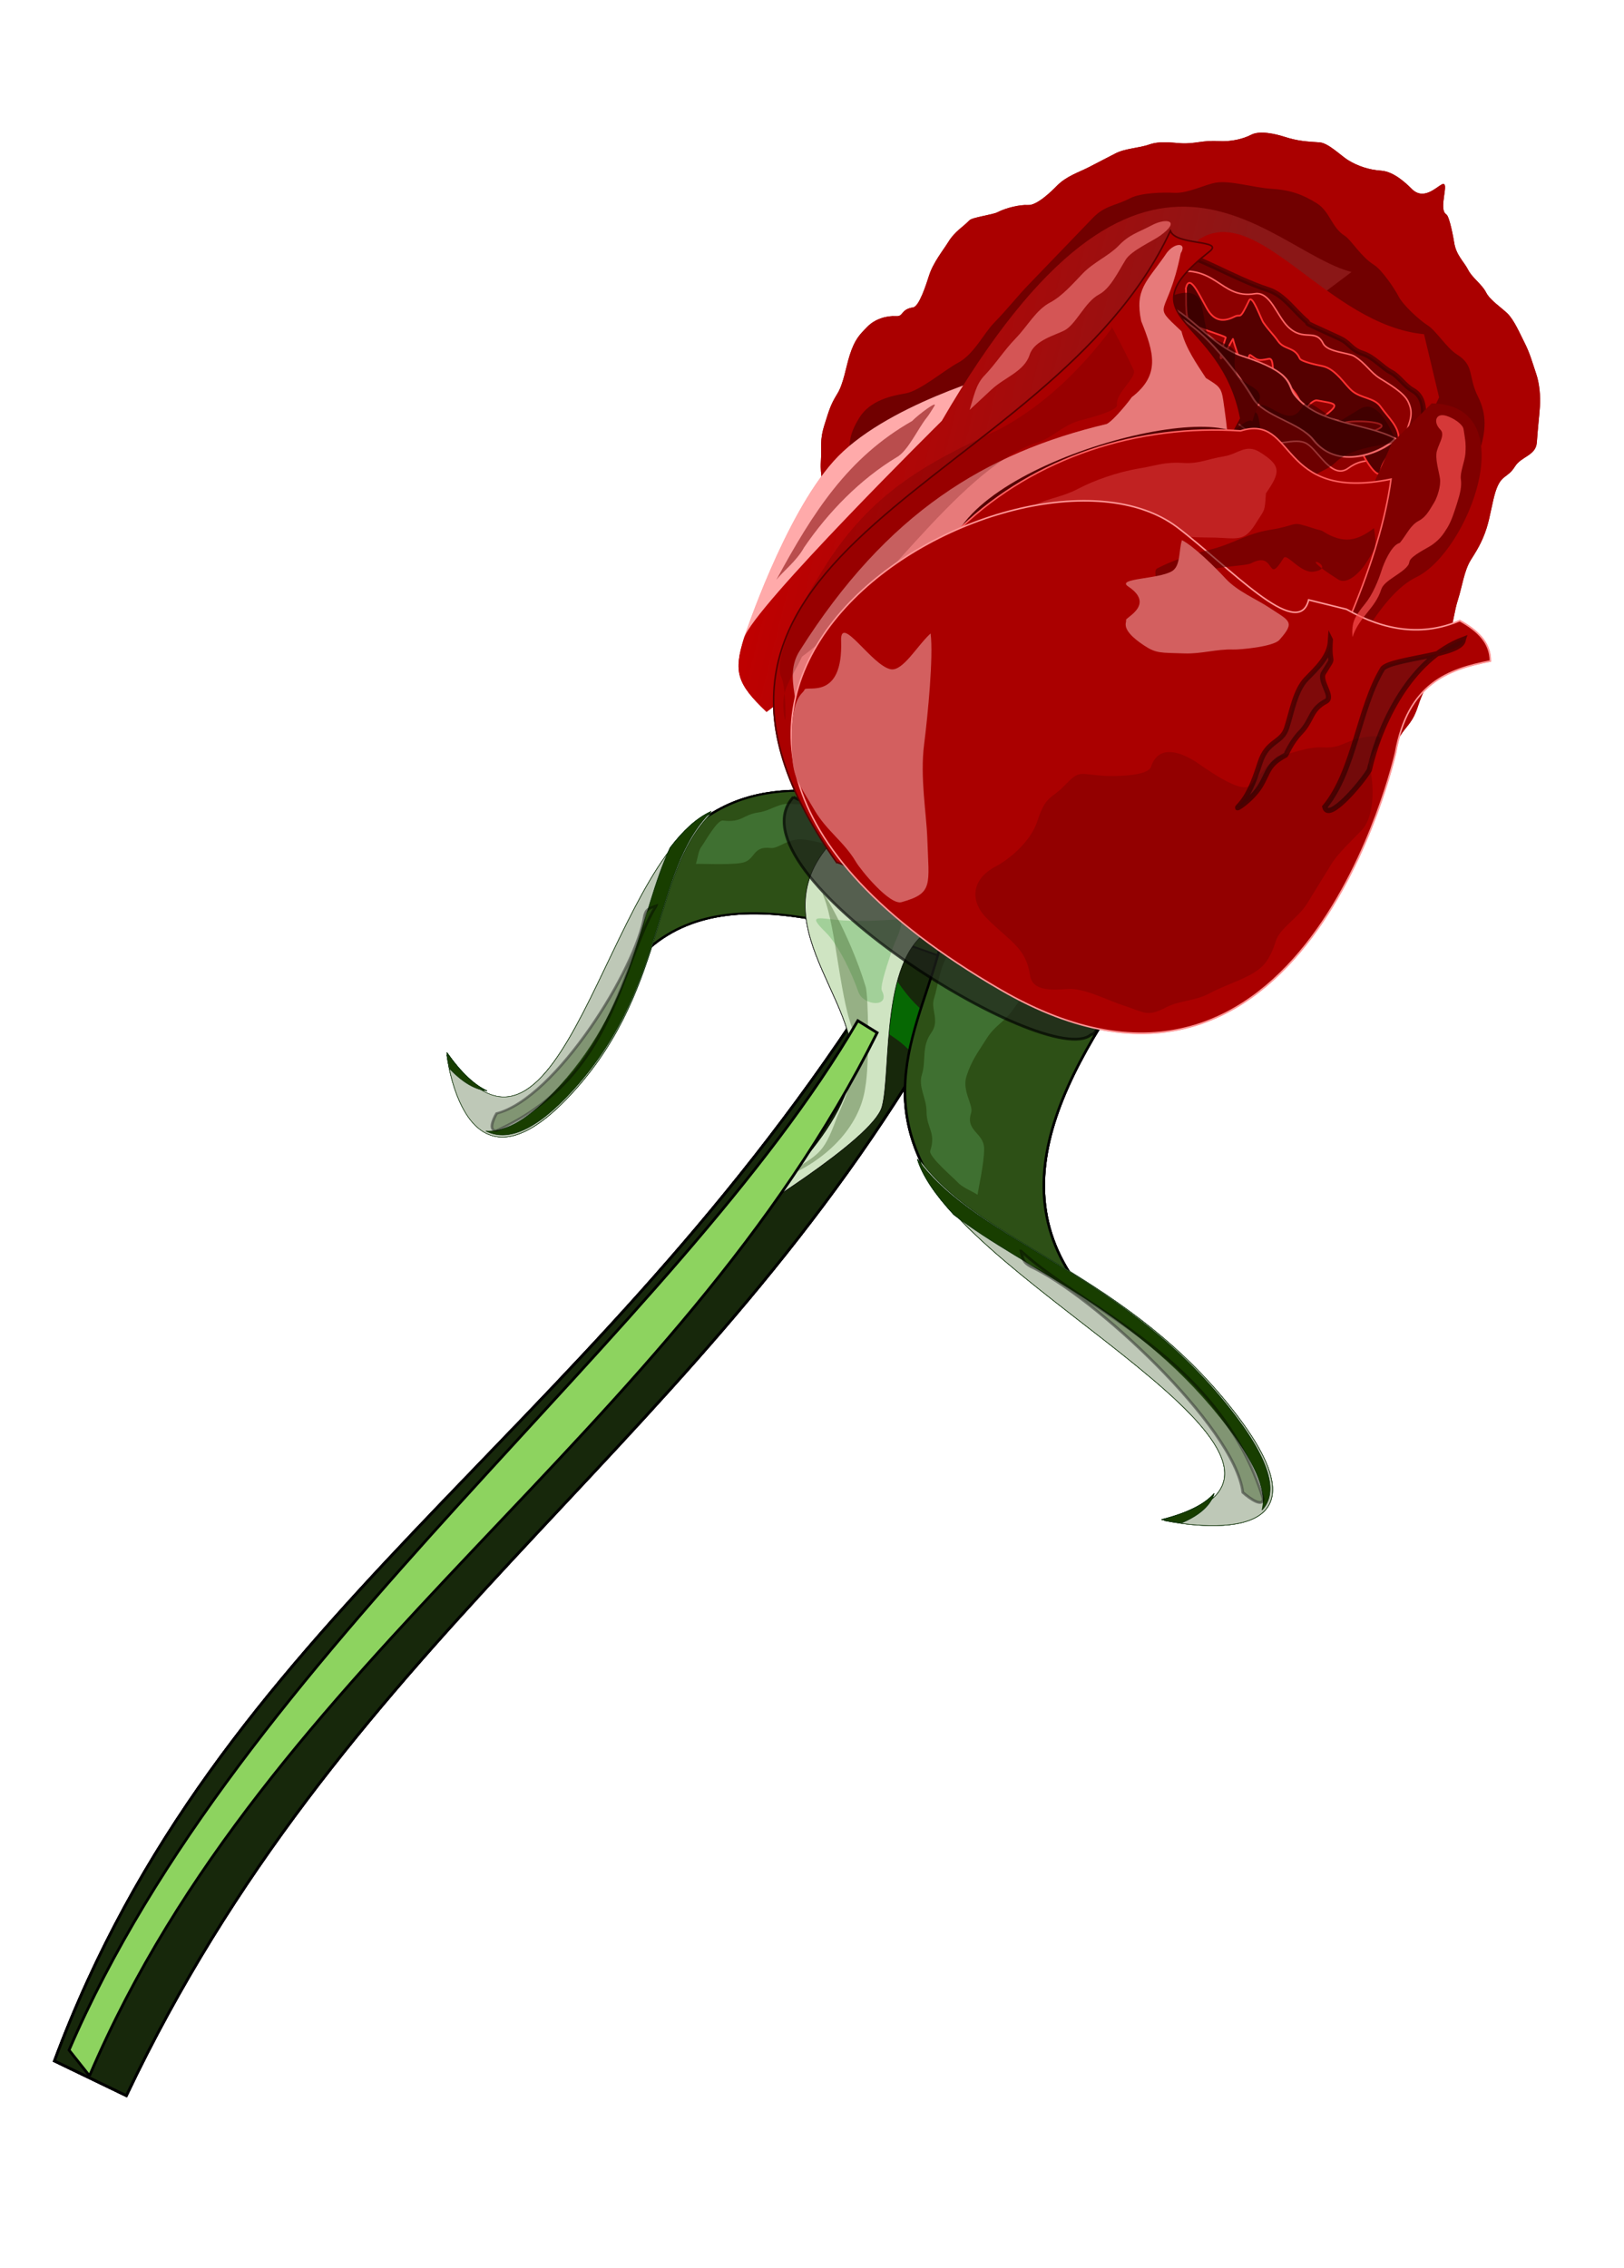 <?xml version="1.0" encoding="UTF-8" standalone="no"?>
<svg
   xmlns:dc="http://purl.org/dc/elements/1.1/"
   xmlns:cc="http://creativecommons.org/ns#"
   xmlns:rdf="http://www.w3.org/1999/02/22-rdf-syntax-ns#"
   xmlns:svg="http://www.w3.org/2000/svg"
   xmlns="http://www.w3.org/2000/svg"
   xmlns:xlink="http://www.w3.org/1999/xlink"
   xmlns:sodipodi="http://sodipodi.sourceforge.net/DTD/sodipodi-0.dtd"
   xmlns:inkscape="http://www.inkscape.org/namespaces/inkscape"
   viewBox="0 0 318.989 445.43"
   version="1.1"
   id="svg370"
   sodipodi:docname="rose.svg"
   width="84.399mm"
   height="117.853mm"
   inkscape:version="1.0.2-2 (e86c870879, 2021-01-15)">
  <sodipodi:namedview
     pagecolor="#ffffff"
     bordercolor="#666666"
     borderopacity="1"
     objecttolerance="10"
     gridtolerance="10"
     guidetolerance="10"
     inkscape:pageopacity="0"
     inkscape:pageshadow="2"
     inkscape:window-width="1920"
     inkscape:window-height="1017"
     id="namedview372"
     showgrid="false"
     units="mm"
     inkscape:zoom="0.57113489"
     inkscape:cx="107.0805"
     inkscape:cy="511.12063"
     inkscape:window-x="-8"
     inkscape:window-y="-8"
     inkscape:window-maximized="1"
     inkscape:current-layer="svg370"
     inkscape:document-rotation="0" />
  <defs
     id="defs78">
    <filter
       id="e">
      <feGaussianBlur
         stdDeviation=".649"
         id="feGaussianBlur2" />
    </filter>
    <filter
       id="o">
      <feGaussianBlur
         stdDeviation=".119"
         id="feGaussianBlur5" />
    </filter>
    <filter
       id="b"
       x="-0.369"
       y="-0.616"
       width="1.738"
       height="2.233">
      <feGaussianBlur
         stdDeviation="4.485"
         id="feGaussianBlur8" />
    </filter>
    <filter
       id="h"
       x="-0.255"
       y="-0.268"
       width="1.51"
       height="1.536">
      <feGaussianBlur
         stdDeviation="7.305"
         id="feGaussianBlur11" />
    </filter>
    <filter
       id="a"
       x="-0.743"
       y="-0.228"
       width="2.485"
       height="1.456">
      <feGaussianBlur
         stdDeviation="3.508"
         id="feGaussianBlur14" />
    </filter>
    <filter
       id="g"
       x="-0.126"
       y="-0.131"
       width="1.251"
       height="1.262">
      <feGaussianBlur
         stdDeviation="3.414"
         id="feGaussianBlur17" />
    </filter>
    <filter
       id="w"
       x="-0.219"
       y="-0.295"
       width="1.438"
       height="1.589">
      <feGaussianBlur
         stdDeviation="3.588"
         id="feGaussianBlur20" />
    </filter>
    <filter
       id="v"
       x="-0.155"
       y="-0.089"
       width="1.31"
       height="1.177">
      <feGaussianBlur
         stdDeviation="4.331"
         id="feGaussianBlur23" />
    </filter>
    <filter
       id="u"
       x="-0.193"
       y="-0.231"
       width="1.386"
       height="1.461">
      <feGaussianBlur
         stdDeviation="3.904"
         id="feGaussianBlur26" />
    </filter>
    <filter
       id="t"
       x="-0.124"
       y="-0.067"
       width="1.247"
       height="1.135">
      <feGaussianBlur
         stdDeviation="2.482"
         id="feGaussianBlur29" />
    </filter>
    <filter
       id="s"
       x="-0.211"
       y="-0.121"
       width="1.422"
       height="1.242">
      <feGaussianBlur
         stdDeviation="2.315"
         id="feGaussianBlur32" />
    </filter>
    <filter
       id="r"
       x="-0.195"
       y="-0.09"
       width="1.39"
       height="1.18">
      <feGaussianBlur
         stdDeviation="1.54"
         id="feGaussianBlur35" />
    </filter>
    <filter
       id="q"
       x="-0.113"
       y="-0.149"
       width="1.225"
       height="1.297">
      <feGaussianBlur
         stdDeviation="5.523"
         id="feGaussianBlur38" />
    </filter>
    <filter
       id="p"
       x="-0.49"
       y="-0.13"
       width="1.98"
       height="1.26">
      <feGaussianBlur
         stdDeviation="2.471"
         id="feGaussianBlur41" />
    </filter>
    <filter
       id="n"
       x="-0.102"
       y="-0.214"
       width="1.205"
       height="1.429">
      <feGaussianBlur
         stdDeviation="2.404"
         id="feGaussianBlur44" />
    </filter>
    <filter
       id="d"
       x="-0.565"
       y="-0.174"
       width="2.131"
       height="1.349">
      <feGaussianBlur
         stdDeviation="8.914"
         id="feGaussianBlur47" />
    </filter>
    <filter
       id="c"
       x="-0.079"
       y="-0.145"
       width="1.159"
       height="1.29">
      <feGaussianBlur
         stdDeviation="3.743"
         id="feGaussianBlur50" />
    </filter>
    <filter
       id="m"
       x="-0.311"
       y="-0.107"
       width="1.622"
       height="1.214">
      <feGaussianBlur
         stdDeviation="3.773"
         id="feGaussianBlur53" />
    </filter>
    <filter
       id="l"
       x="-0.325"
       y="-0.321"
       width="1.649"
       height="1.643">
      <feGaussianBlur
         stdDeviation="4.364"
         id="feGaussianBlur56" />
    </filter>
    <filter
       id="k"
       x="-0.17"
       y="-0.294"
       width="1.34"
       height="1.588">
      <feGaussianBlur
         stdDeviation="5.149"
         id="feGaussianBlur59" />
    </filter>
    <filter
       id="j"
       x="-0.109"
       y="-0.038"
       width="1.217"
       height="1.076">
      <feGaussianBlur
         stdDeviation="5.116"
         id="feGaussianBlur62" />
    </filter>
    <filter
       id="i"
       x="-0.133"
       y="-0.331"
       width="1.266"
       height="1.662">
      <feGaussianBlur
         stdDeviation="7.506"
         id="feGaussianBlur65" />
    </filter>
    <linearGradient
       id="x"
       x1="327.29"
       x2="535.38"
       y1="1008.4"
       y2="452.09"
       gradientUnits="userSpaceOnUse">
      <stop
         stop-color="#6e0000"
         offset="0"
         id="stop68" />
      <stop
         stop-color="#d49182"
         offset="1"
         id="stop70" />
    </linearGradient>
    <linearGradient
       id="f"
       x1="118.19"
       x2="194.36"
       y1="410.22"
       y2="405.22"
       gradientUnits="userSpaceOnUse">
      <stop
         stop-color="#be0000"
         offset="0"
         id="stop73" />
      <stop
         stop-color="#8b1717"
         offset="1"
         id="stop75" />
    </linearGradient>
    <linearGradient
       inkscape:collect="always"
       xlink:href="#f"
       id="linearGradient1201"
       gradientUnits="userSpaceOnUse"
       x1="118.19"
       y1="410.22"
       x2="194.36"
       y2="405.22" />
    <linearGradient
       inkscape:collect="always"
       xlink:href="#f"
       id="linearGradient1203"
       gradientUnits="userSpaceOnUse"
       x1="118.19"
       y1="410.22"
       x2="194.36"
       y2="405.22" />
  </defs>
  <path
     d="m 164.995,162.978 c -6.114,9.523 -0.523,23.248 5.158,33.552 C 112.887,284.551 42.988,318.038 10.701,404.771 l 14.114,6.81 C 66.854,323.225 132.819,286.894 180.233,209.451 c 13.436,7.609 25.913,-2.185 36.926,-10.338 l -52.168,-36.138 z"
     fill="#17280b"
     fill-rule="evenodd"
     stroke="#000000"
     id="path82"
     style="stroke-width:0.537" />
  <path
     d="m 161.55,565.47 c -4.019,-0.62 -11.234,-7.594 -13.132,0 -0.367,1.467 8.208,9.345 9.091,11.112 3.441,6.881 5.001,11.062 10.102,16.162 5.67,5.67 10.144,4.567 17.173,8.081 4.633,2.316 16.574,2.123 20.203,3.03 4.081,1.02 12.777,-6.388 16.162,-8.081 0.083,-0.041 -15.105,-4.281 -30.305,-8.081 -10.949,-2.737 -23.228,-13.123 -29.294,-22.223 z"
     fill="#008000"
     fill-rule="evenodd"
     filter="url(#k)"
     opacity="0.85"
     id="path84"
     transform="matrix(0.511,0.164,-0.164,0.511,182.269,-131.484)" />
  <g
     transform="matrix(-0.001,0.427,-0.527,-0.063,471.182,54.066)"
     fill-rule="evenodd"
     id="g96">
    <path
       d="m 321.38,536.36 c 7.813,32.86 -9.464,68.319 25.735,98.342 l 87.212,31.991 C 369.665,644.316 377.66,591.832 395.725,535.173 l -74.344,1.185 z"
       fill="#2d5016"
       stroke="#000000"
       stroke-width="0.911"
       id="path86" />
    <path
       transform="matrix(1,0,0,0.779,0,119.16)"
       d="m 364.29,660.93 c -0.432,-2.129 -1.14,-14.559 -2.857,-21.429 -1.845,-7.381 -8.571,-5.11 -8.571,-14.286 0,-3.863 -5.714,-8.452 -5.714,-15.714 0,-7.875 1.307,-12.248 2.857,-20 1.301,-6.505 4.23,-9.778 5.714,-15.714 1.683,-6.731 2.857,-10.413 2.857,-18.571 0,-9.798 -1.149,-11.149 -5.714,-15.714 -4.39,-4.39 -15.15,4.718 -17.143,5.714 -7.791,3.896 -6.245,3.552 -8.571,12.857 -1.557,6.229 0,14.969 0,21.429 0,5.36 4.583,8.812 2.857,15.714 -1.917,7.667 1.429,13.139 1.429,20 0,5.91 4.277,9.965 5.714,15.714 1.937,7.747 5.714,7.826 5.714,17.143 0,2.796 11.23,8.78 12.857,10 2.409,1.807 5.714,1.905 8.571,2.857 z"
       fill="#569652"
       filter="url(#d)"
       opacity="0.679"
       id="path88" />
    <path
       d="m 340.36,628.43 c 31.429,22.736 85.536,15.775 139.64,53.929 53.773,37.917 -14.286,44.286 -14.286,44.286 68.478,-42.938 -97.976,-59.524 -125.36,-98.214 z"
       fill="#bec8b7"
       stroke="#062a00"
       stroke-width="0.2"
       id="path90" />
    <path
       d="m 339.36,628.41 c 3.835,5.419 10.423,10.409 18.688,15.094 l 0.094,0.062 c 31.807,11.603 75.857,12.773 119.88,43.812 14.827,10.455 20.342,18.502 20.625,24.688 3.254,-6.642 -0.387,-16.153 -19.625,-29.719 -54.107,-38.153 -108.23,-31.202 -139.66,-53.938 z m 140.75,83.25 c -1.949,4.638 -6.815,9.601 -15.375,14.969 0,0 3.109,-0.316 7.406,-1.125 5.646,-4.939 8.095,-9.531 7.969,-13.844 z"
       fill="#183e00"
       stroke="#062a00"
       stroke-width="0.2"
       id="path92" />
    <path
       d="m 385.71,648.79 c 28.942,13.431 81.089,14.989 112.14,59.286 0.769,3.847 -7.806,0.026 -7.857,0 -10.251,-22.191 -74.539,-52.052 -99.286,-55 -2.78,-0.695 -3.11,-1.136 -5,-4.286 z"
       fill="#2d5016"
       filter="url(#c)"
       opacity="0.645"
       stroke="#000000"
       id="path94" />
  </g>
  <path
     d="m 166.84,162.15 16.944,19.946 c -11.103,4.647 -8.596,28.06 -10.536,35.272 -1.742,6.473 -28.133,22.366 -28.133,22.366 0,0 18.787,-13.983 22.007,-28.363 3.386,-15.126 -21.545,-31.945 -0.281,-49.222 z"
     fill="#cfe4c2"
     fill-rule="evenodd"
     stroke="#000000"
     stroke-width="0.107"
     id="path98" />
  <path
     d="m 168.62,556.38 c -4.383,1.834 -13.351,5.358 -20.203,7.071 -8.494,2.123 -14.014,1.579 -5.051,6.061 6.157,3.078 14.229,11.901 18.183,17.173 3.27,4.359 13.098,1.987 8.081,-3.03 -1.356,-1.356 -1.01,-11.481 -1.01,-15.152 0,-4.921 1.096,-6.64 0,-12.122 z"
     fill="#46a846"
     fill-rule="evenodd"
     filter="url(#l)"
     opacity="0.573"
     id="path100"
     transform="matrix(0.511,0.164,-0.164,0.511,182.269,-131.484)" />
  <g
     transform="matrix(0.511,0.164,-0.164,0.511,109.855,-149.073)"
     fill-rule="evenodd"
     id="g112">
    <path
       d="m 321.38,536.36 c 7.813,32.86 -9.464,68.319 25.735,98.342 l 87.212,31.991 C 369.665,644.316 377.66,591.832 395.725,535.173 l -74.344,1.185 z"
       fill="#2d5016"
       stroke="#000000"
       stroke-width="0.911"
       id="path102" />
    <path
       transform="matrix(1,0,0,0.779,0,119.16)"
       d="m 364.29,660.93 c -0.432,-2.129 -1.14,-14.559 -2.857,-21.429 -1.845,-7.381 -8.571,-5.11 -8.571,-14.286 0,-3.863 -5.714,-8.452 -5.714,-15.714 0,-7.875 1.307,-12.248 2.857,-20 1.301,-6.505 4.23,-9.778 5.714,-15.714 1.683,-6.731 2.857,-10.413 2.857,-18.571 0,-9.798 -1.149,-11.149 -5.714,-15.714 -4.39,-4.39 -15.15,4.718 -17.143,5.714 -7.791,3.896 -6.245,3.552 -8.571,12.857 -1.557,6.229 0,14.969 0,21.429 0,5.36 4.583,8.812 2.857,15.714 -1.917,7.667 1.429,13.139 1.429,20 0,5.91 4.277,9.965 5.714,15.714 1.937,7.747 5.714,7.826 5.714,17.143 0,2.796 11.23,8.78 12.857,10 2.409,1.807 5.714,1.905 8.571,2.857 z"
       fill="#569652"
       filter="url(#d)"
       opacity="0.679"
       id="path104" />
    <path
       d="m 340.36,628.43 c 31.429,22.736 85.536,15.775 139.64,53.929 53.773,37.917 -14.286,44.286 -14.286,44.286 68.478,-42.938 -97.976,-59.524 -125.36,-98.214 z"
       fill="#bec8b7"
       stroke="#062a00"
       stroke-width="0.2"
       id="path106" />
    <path
       d="m 339.36,628.41 c 3.835,5.419 10.423,10.409 18.688,15.094 l 0.094,0.062 c 31.807,11.603 75.857,12.773 119.88,43.812 14.827,10.455 20.342,18.502 20.625,24.688 3.254,-6.642 -0.387,-16.153 -19.625,-29.719 -54.107,-38.153 -108.23,-31.202 -139.66,-53.938 z m 140.75,83.25 c -1.949,4.638 -6.815,9.601 -15.375,14.969 0,0 3.109,-0.316 7.406,-1.125 5.646,-4.939 8.095,-9.531 7.969,-13.844 z"
       fill="#183e00"
       stroke="#062a00"
       stroke-width="0.2"
       id="path108" />
    <path
       d="m 385.71,648.79 c 28.942,13.431 81.089,14.989 112.14,59.286 0.769,3.847 -7.806,0.026 -7.857,0 -10.251,-22.191 -74.539,-52.052 -99.286,-55 -2.78,-0.695 -3.11,-1.136 -5,-4.286 z"
       fill="#2d5016"
       filter="url(#c)"
       opacity="0.645"
       stroke="#000000"
       id="path110" />
  </g>
  <g
     transform="matrix(0.959,0.308,-0.315,0.979,166.859,-327.72)"
     fill-rule="evenodd"
     id="g170">
    <path
       d="m 235.3,426.88 c -6.612,2.098 -15.406,1.306 -22.039,0 -6.454,-1.271 -11.549,-0.722 -17.841,0.517 -5.125,1.009 -10.207,1.034 -15.742,1.034 -5.753,0 -11.74,-1.55 -17.841,-1.55 -5.613,0 -8.448,-0.568 -11.544,-3.617 -2.795,-2.752 -2.889,-5.298 -5.772,-6.718 -4.119,-2.028 -8.798,-2.463 -12.069,-5.684 -2.721,-2.679 -5.086,-6.558 -6.822,-8.268 -0.736,-0.724 -0.826,-5.835 -1.05,-6.718 -0.701,-2.76 -2.067,-4.524 -2.624,-6.718 -0.758,-2.986 -1.574,-3.813 -1.574,-7.234 0,-2.596 -0.105,-3.722 0.525,-6.201 0.572,-2.253 0,-5.415 0,-7.751 0,-3.229 0.608,-4.298 1.574,-6.201 0.941,-1.854 2.886,-3.165 4.723,-3.617 1.439,-0.354 0.385,-1.482 2.624,-2.584 1.075,-0.529 1.05,-4.944 1.05,-6.718 0,-2.65 1.098,-5.357 1.574,-7.234 0.599,-2.361 1.709,-3.365 2.624,-5.167 0.369,-0.726 3.979,-2.368 4.723,-3.1 1.349,-1.328 3.726,-2.726 5.247,-3.1 1.726,-0.425 3.67,-4.127 4.198,-5.167 1.188,-2.34 3.344,-3.809 4.723,-5.167 l 4.198,-4.134 c 1.568,-1.544 4.029,-2.33 5.772,-3.617 1.748,-1.291 3.908,-1.608 5.772,-2.067 2.601,-0.64 3.892,-1.862 6.822,-2.584 2.504,-0.616 4.533,-1.88 5.772,-3.1 1.306,-1.286 4.383,-1.55 6.297,-1.55 2.702,0 4.353,-0.426 6.822,-1.034 1.655,-0.408 4.786,1.178 6.297,1.55 2.165,0.533 4.557,0.558 6.822,0 2.52,-0.62 5.669,0.983 6.822,1.55 2.853,1.405 4.384,-1.733 5.247,-2.584 1.383,-1.362 0.727,4.7 2.624,5.167 0.77,0.19 2.89,4.141 3.148,4.651 1.115,2.197 2.936,2.892 4.198,4.134 1.312,1.292 3.411,1.809 4.723,3.1 1.207,1.188 3.681,1.812 5.247,2.584 1.602,0.789 3.578,3.006 4.723,4.134 1.904,1.875 2.68,3.174 4.198,5.167 1.194,1.568 2.159,3.854 2.624,5.684 0.526,2.071 0.901,4.065 1.574,6.718 0.631,2.486 -2.051,3.428 -2.624,5.684 -0.67,2.64 -2.099,2.141 -2.099,5.684 0,2.006 0.525,4.878 0.525,7.234 0,2.895 -0.558,4.78 -1.05,6.718 -0.572,2.253 0,5.415 0,7.751 0,2.617 0.525,4.28 0.525,7.234 0,2.762 -1.05,4.304 -1.05,7.234 0,2.006 -0.525,4.878 -0.525,7.234 0,3.595 -0.927,4.167 -1.574,6.718 -0.785,3.092 -2.175,4.801 -3.673,7.751 -1.203,2.37 -2.825,5.027 -4.198,6.718 -1.432,1.762 -2.238,5.333 -2.624,7.234 z"
       fill="#aa0000"
       id="path114" />
    <path
       d="m 132.14,398.79 c 0.155,-2.692 -2.878,-7.898 -4.286,-10.714 -1.78,-3.561 -2.431,-5.277 -1.429,-9.286 0.957,-3.83 4.786,-5.964 7.143,-7.143 2.473,-1.237 5.917,-6.631 7.857,-8.571 2.474,-2.474 3.051,-6.816 4.286,-9.286 1.955,-3.911 2.702,-6.119 4.286,-9.286 l 4.286,-8.571 3.571,-7.143 c 1.49,-2.98 3.528,-3.528 5.714,-5.714 1.717,-1.717 6.117,-3.136 7.857,-3.571 2.545,-0.636 5.266,-3.347 7.143,-4.286 2.627,-1.313 7.294,-1.288 10.714,-2.143 3.353,-0.838 5.931,-0.839 9.286,0 2.946,0.737 4.125,3.531 7.143,4.286 1.386,0.347 4.172,2.829 7.143,3.571 1.81,0.452 5.377,3.235 6.429,4.286 1.306,1.306 5.288,3.108 7.143,3.571 1.898,0.474 4.847,2.998 7.143,3.571 4.029,1.007 3.316,3.316 6.429,6.429 2.72,2.72 3.571,5.714 3.571,10 0,3.755 -1.919,6.248 -2.857,10 -0.344,1.375 -6.163,4.735 -7.143,5.714 -17.087,17.087 -39.663,15.809 -62.143,21.429 -20.603,5.151 -23.461,22.352 -39.286,12.857 z"
       fill="#2b0000"
       filter="url(#q)"
       opacity="0.675"
       id="path116" />
    <path
       d="m 149.99,362.45 c 0,0 -19.824,12.627 -25.759,25.759 -5.852,12.949 -6.061,36.871 -6.061,36.871 9.821,-20.091 20.66,-41.2 31.82,-62.629 z"
       fill="#ffaaaa"
       id="path118" />
    <path
       d="m 126.77,437.68 c -7.26,-3.412 -8.53,-5.386 -8.586,-12.122 -0.056,-6.23 23.739,-51.013 23.739,-51.013 16.749,-75.502 50.019,-50.049 67.175,-51.013 l -82.327,114.15 z"
       fill="url(#f)"
       id="path120"
       style="fill:url(#linearGradient1201)" />
    <path
       d="m 173.24,349.8 5.556,-23.234 c 8.657,-10.555 29.081,8 47.477,4.041 l 6.566,10.607 -5.051,37.376 -52.528,-8.081 -2.02,-20.708 z"
       fill="#aa0000"
       id="path122" />
    <path
       d="m 176.78,332.63 0.758,-2.02 c 0.507,-1.352 10.113,1.01 17.173,1.01 3.252,0 6.061,2.357 9.091,3.535 0.111,0.043 0.168,0.168 0.253,0.253 0.193,0.193 6.629,0.773 7.576,1.01 1.607,0.402 2.345,1.263 4.293,1.263 2.473,0 4.464,1.417 6.566,1.768 1.63,0.272 3.201,1.65 5.051,2.02 2.562,0.512 3.276,3.003 3.788,5.051 0.116,0.464 -2.484,4.897 -3.03,5.808 -0.127,0.211 -11.753,3.78 -11.869,3.788 -2.557,0.17 -34.854,-17.365 -40.406,-22.223 -0.369,-0.323 0.505,-0.842 0.758,-1.263 z"
       fill="#2b0000"
       filter="url(#n)"
       opacity="0.654"
       stroke="#000000"
       id="path124" />
    <path
       d="m 174.76,334.65 c 8.617,-5.205 11.425,1.611 17.678,-1.515 2.694,-1.347 5.388,2.694 8.081,4.041 3.873,1.936 5.197,-1.369 7.576,1.01 1.347,1.347 5.23,0.171 6.566,0.505 2.592,0.648 3.89,1.983 6.061,2.525 1.776,0.444 5.197,1.156 6.566,2.525 1.937,1.937 1.515,3.551 1.515,6.566 0,1.149 -3.777,3.493 -4.041,4.546 -0.713,2.85 -2.207,1.428 -4.546,4.546 -2.303,3.071 -6.5,-1.372 -9.091,-2.02 -2.748,-0.687 -5.684,2.746 -8.586,2.02 -11.43,-2.858 -25.748,-10.521 -27.274,-22.728 -0.086,-0.689 -0.337,-1.347 -0.505,-2.02 z"
       fill="#8d0000"
       stroke="#ff6565"
       stroke-width="0.3"
       id="path126" />
    <path
       d="m 179.31,336.11 c -0.252,-3.399 3.89,1.644 5.707,2.978 1.843,1.354 3.462,0.901 4.994,-0.579 1.124,-1.086 1.127,0.696 1.784,-3.846 0.194,-1.342 3.37,2.778 3.924,3.185 1.717,1.261 2.547,1.567 3.924,2.578 1.64,1.204 3.405,0.005 4.994,1.848 0.429,0.497 3.687,0.179 4.637,0.069 2.693,-0.312 5.393,2.169 7.134,2.813 2.094,0.775 4.45,-0.068 6.064,1.117 2.24,1.645 4.667,2.592 5.351,4.839 0.366,1.203 -1.795,4.378 -1.427,6.838 0.339,2.264 -4.003,-1.491 -4.281,-1.93 -1.852,-2.934 -0.578,-3.688 1.427,-5.624 1.914,-1.849 -4.345,-0.379 -6.421,0.744 -1.241,0.671 2.919,3.908 -3.21,4.618 -4.126,0.478 -2.832,-2.277 -1.07,-4.729 2.247,-3.126 0.802,-2.519 -2.497,-2.137 -0.761,0.088 -1.965,2.345 -1.427,3.198 0.009,0.015 -4.051,-6.095 -6.777,-3.461 -1.281,1.237 -1.821,-5.232 -3.21,-4.481 -1.958,1.059 -1.938,0.917 -3.567,0.413 -0.93,-0.288 0.852,2.843 1.427,4.081 1.385,2.98 -4.075,-3.424 -5.707,-6.011 -0.101,-0.161 -1.427,9.519 -1.427,0.165 0,-0.228 -6.259,-0.116 -7.134,-0.387 -1.583,-0.49 -2.234,-3.645 -3.21,-6.3 z"
       fill="#550000"
       stroke="#ff3131"
       stroke-width="0.33"
       id="path128" />
    <path
       transform="matrix(1.502,0,0,0.996,-100.54,1.324)"
       d="m 218.19,351.32 c -4.425,-1.106 -10.104,2.018 -14.142,-2.02 -1.371,-1.371 -0.813,-4.041 -8.081,-4.041 -4.13,0 -8.411,-5.051 -12.122,-5.051 -4.914,0 1.719,0.026 7.071,4.041 3.259,2.444 6.528,6.01 8.081,8.081 1.99,2.653 6.746,1.696 9.091,4.041 4.693,4.693 9.67,-2.893 10.102,-5.051 z"
       fill="#550000"
       filter="url(#o)"
       stroke="#f16868"
       stroke-width="0.3"
       id="path130" />
    <path
       transform="matrix(-1.316,-0.506,0,1,459.47,101.75)"
       d="m 200.01,363.44 c 0.688,-2.556 -0.322,-5.189 -1.515,-7.576 -1.328,-2.656 -1.01,0.687 -1.01,-3.535 0,-3.313 -4.737,-1.079 -6.061,-5.051 -0.22,-0.659 -0.337,-1.347 -0.505,-2.02 -0.531,-2.123 -5.082,-0.568 -6.061,-2.525 l -2.02,-4.041 c -1.801,-3.602 -4.688,-1.373 -6.566,0.505 -0.3,0.3 5.921,6.147 7.576,11.112 0.595,1.786 1.684,3.367 2.525,5.051 2.261,4.523 9.586,4.705 13.637,8.081 z"
       fill="#2b0000"
       filter="url(#e)"
       opacity="0.688"
       id="path132" />
    <path
       d="m 226.78,352.33 5.051,-9.596 c 17.434,-5.16 15.656,24.922 7.531,32.489 -10.934,10.184 -8.424,50.827 -20.663,83.678 -6.899,18.518 -45.962,6.061 -45.962,6.061 21.576,-17.525 48.581,-53.479 54.043,-112.63 z"
       fill="#800000"
       id="path134" />
    <path
       transform="matrix(1.105,0,0,1,-18.568,0)"
       d="m 200.01,363.44 c 0.688,-2.556 -0.322,-5.189 -1.515,-7.576 -1.328,-2.656 -1.01,0.687 -1.01,-3.535 0,-3.313 -4.737,-1.079 -6.061,-5.051 -0.22,-0.659 -0.337,-1.347 -0.505,-2.02 -0.531,-2.123 -5.082,-0.568 -6.061,-2.525 l -2.02,-4.041 c -1.801,-3.602 -4.688,-1.373 -6.566,0.505 -0.3,0.3 5.921,6.147 7.576,11.112 0.595,1.786 1.684,3.367 2.525,5.051 2.261,4.523 9.586,4.705 13.637,8.081 z"
       fill="#2b0000"
       filter="url(#e)"
       opacity="0.739"
       id="path136" />
    <path
       d="m 148.73,460.93 c -60.57,-44.667 17.459,-80.529 24.286,-134.29 1.903,2.38 10.608,-1.6 8.492,1.467 -12.212,17.696 5.909,10.856 15.794,28.533 l -20,105.71 -28.571,-1.429 z"
       fill="#aa0000"
       stroke="#560000"
       stroke-width="0.3"
       id="path138" />
    <path
       d="m 195.97,360.91 c -0.246,-0.996 -2.33,-5.166 -3.03,-6.566 -1.152,-2.303 -1.723,-2.325 -4.546,-3.03 -2.552,-2.031 -5.537,-4.25 -7.324,-7.071 -7.637,-3.576 -3.318,-1.166 -4.798,-14.142 0.617,-2.469 -2.054,-1.634 -2.778,1.263 -1.821,5.896 -3.653,7.994 -0.505,13.385 4.211,4.974 6.838,8.627 2.778,14.395 -0.161,0.644 -1.92,5.203 -3.03,6.313 -20.725,12.274 -35.503,28.924 -43.437,59.094 -1.035,3.621 0.809,6.67 2.02,9.091 3.654,7.307 0.319,7.437 6.566,12.122 3.079,2.309 22.827,-12.22 24.244,-13.637 11.159,-11.159 18.37,-57.174 29.8,-67.175 1.433,-1.254 2.694,-2.694 4.041,-4.041 z"
       fill="#ffaaaa"
       filter="url(#v)"
       opacity="0.846"
       id="path140" />
    <path
       d="m 167.94,347.78 c -1.478,-1.868 5.688,5.316 6.566,6.313 1.104,1.104 -2.044,5.257 -1.01,7.324 0.549,1.098 -5.529,4.696 -6.061,5.051 -3.099,2.066 -4.076,5.021 -7.071,6.819 -12.554,9.584 -20.402,38.963 -30.305,52.275 -0.657,5.275 -2.176,7.012 0.253,11.869 1.426,2.853 -1.462,-5.503 -2.778,-6.819 -3.202,-3.202 -0.155,-17.008 0.758,-20.203 4.104,-18.349 13.25,-27.221 24.749,-37.628 6.848,-6.877 11.683,-15.76 14.9,-25.001 z"
       fill="#550000"
       filter="url(#t)"
       opacity="0.47"
       id="path142" />
    <path
       d="m 152.03,400.06 c -7.36,-16.379 40.446,-47.172 47.73,-39.396 -11.361,18.439 -28.316,30.352 -47.73,39.396 z"
       fill="#550000"
       filter="url(#u)"
       id="path144" />
    <path
       d="m 151.52,457.89 c -22.183,-51.16 7.706,-89.535 46.467,-98.995 9.416,-6.46 11.006,10.909 30.81,0 5.66,30.202 -9.699,85.368 -19.193,102.03 -12.273,12.693 -43.718,13.713 -58.084,-3.03 z"
       fill="#aa0000"
       stroke="#ff6060"
       stroke-width="0.3"
       id="path146" />
    <path
       d="m 206.43,368.79 c 1.411,-4.657 1.294,-5.926 -3.571,-7.143 -3.155,-0.789 -3.922,1.604 -6.429,2.857 -3.012,1.506 -4.156,2.825 -7.143,3.571 -3.7,0.925 -4.823,2.054 -7.857,3.571 -3.878,1.939 -7.768,4.91 -10,7.143 -3.223,3.223 -6.093,3.838 -8.571,7.143 -1.918,2.558 -4.24,4.908 -5.714,7.857 -1.488,2.975 -2.127,4.937 -2.857,7.857 -0.583,2.332 -3.744,5.173 -5,6.429 -2.537,2.537 -3.126,6.252 -5,10 -5.31,10.62 -0.638,4.924 5,-0.714 1.078,-1.078 2.381,-1.905 3.571,-2.857 6.108,-4.886 13.999,-14.713 19.286,-20 l 10,-10 c 2.357,-2.357 5.393,-2.857 9.286,-2.857 2.907,0 6.803,-1.522 9.286,-2.143 3.806,-0.951 4.759,-1.178 5.714,-5 0.729,-2.917 0.897,-2.127 0,-5.714 z"
       fill="#ff8080"
       filter="url(#g)"
       opacity="0.521"
       id="path148" />
    <path
       d="m 186.88,474.55 c -108.87,-23.144 -30.804,-106.59 5.051,-94.449 11.77,4.025 29.381,13.892 28.789,5.556 l 7.576,-0.505 c 8.548,1.755 15.864,0.432 21.718,-4.546 3.795,0.751 6.962,2.129 8.081,5.556 -7.432,4.017 -13.971,8.926 -12.122,22.223 0,0 7.556,80.333 -59.094,66.165 z"
       fill="#aa0000"
       stroke="#ff9797"
       stroke-width="0.3"
       id="path150" />
    <path
       d="m 228.57,368.79 c -2.392,3.325 -4.677,4.724 -9.286,3.571 -0.462,-0.115 -0.952,0 -1.429,0 -5.743,0 -2.856,-5.9e-4 -8.571,2.857 -4.139,2.07 -5.852,4.654 -10,7.143 -3.368,2.021 -6.479,4.336 -8.571,6.429 -1.03,1.03 3.298,5.167 4.286,7.143 1.638,3.276 8.611,2.936 5.714,-2.857 -3.328,-6.656 8.078,-2.39 0,-6.429 -1.667,-0.834 6.196,-3.339 7.143,-4.286 3.917,-3.917 4.156,3.377 5.714,-2.857 0.292,-1.169 4.112,1.873 6.429,0.714 4.806,-2.403 -6.153,-2.788 5,0 2.13,0.532 3.753,-2.87 4.286,-5 0.73,-2.92 1.049,-2.902 -0.714,-6.429 z"
       fill="#550000"
       filter="url(#w)"
       opacity="0.731"
       id="path152" />
    <path
       transform="matrix(1.122,0,0,1.245,-23.552,-94.738)"
       d="m 193.57,383.08 c 2.295,0.318 6.996,2.427 9.286,3.571 2.579,1.29 6.248,1.562 8.571,2.143 4.236,1.059 5.318,0.793 3.571,4.286 -0.648,1.296 -6.067,3.303 -7.143,3.571 -2.758,0.69 -5.005,2.144 -7.857,2.857 -4.019,1.005 -4.624,1.344 -7.143,0.714 -4.925,-1.231 -3.982,-2.553 -4.286,-2.857 -0.288,-0.288 4.076,-3.624 -1.429,-5 -2.498,-0.625 4.607,-2.465 6.429,-4.286 1.179,-1.179 0,-3.333 0,-5 z"
       fill="#d35f5f"
       filter="url(#b)"
       id="path154" />
    <path
       transform="matrix(0.99,1.534,-1.057,1.768,365.83,-560.38)"
       d="m 193.57,383.08 c 2.295,0.318 6.996,2.427 9.286,3.571 2.579,1.29 6.248,1.562 8.571,2.143 4.236,1.059 5.318,0.793 3.571,4.286 -0.648,1.296 -6.067,3.303 -7.143,3.571 -2.758,0.69 -5.005,2.144 -7.857,2.857 -4.019,1.005 -4.624,1.344 -7.143,0.714 -4.925,-1.231 -3.982,-2.553 -4.286,-2.857 -0.288,-0.288 4.076,-3.624 -1.429,-5 -2.498,-0.625 4.607,-2.465 6.429,-4.286 1.179,-1.179 0,-3.333 0,-5 z"
       fill="#d35f5f"
       filter="url(#b)"
       id="path156" />
    <path
       d="m 241.43,411.65 c 0.701,-3.971 2.671,-6.693 -2.143,-4.286 -3.48,1.74 -3.469,3.367 -7.143,4.286 -2.916,0.729 -5.83,3.272 -7.857,4.286 -0.701,0.35 -2.974,6.546 -3.571,7.143 -1.737,1.737 -9.821,-1.027 -11.429,-1.429 -4.235,-1.059 -7.857,-0.486 -7.857,3.571 0,1.965 -6.787,4.018 -7.857,4.286 -5.288,1.322 -5.154,0.307 -7.143,4.286 -1.531,3.062 -2.857,2.722 -2.857,7.857 0,4.331 -3.066,8.78 -5,10.714 -3.997,3.997 -2.546,8.013 1.429,10 5.765,2.883 9.02,3.04 11.429,7.857 1.7,3.401 7.003,0.392 8.571,0 3.115,-0.779 7.485,0 10.714,0 4.156,0 4.933,0.781 7.857,-2.143 2.009,-2.009 4.933,-2.791 7.143,-5 2.333,-2.333 4.315,-3.6 6.429,-5.714 2.235,-2.235 2.857,-4.039 2.857,-7.857 0,-2.497 2.791,-5.449 3.571,-8.571 l 2.143,-8.571 c 0.593,-2.373 2.458,-5.631 3.571,-7.857 1.867,-3.735 -0.901,-10.412 -2.857,-12.857 z"
       fill="#550000"
       filter="url(#h)"
       opacity="0.521"
       id="path158" />
    <path
       d="m 227.14,391.65 c 0.967,2.967 -0.889,6.064 -2.143,8.571 -1.345,2.691 -0.714,6.804 -0.714,10 0,3.095 -2.857,3.375 -2.857,7.857 0,4.16 -0.229,6.887 -1.429,9.286 -0.564,1.129 2.094,-1.949 2.857,-5 0.765,-3.061 0.025,-4.311 2.857,-7.143 0.117,-0.117 0.207,-2.556 1.429,-5 1.478,-2.957 0.386,-4.672 2.857,-7.143 1.282,-1.282 -2.583,-3.241 -2.143,-5 1.104,-4.416 0.614,-1.117 -0.714,-6.429 z"
       fill="#501616"
       filter="url(#a)"
       opacity="0.684"
       stroke="#000000"
       id="path160" />
    <path
       d="m 251.79,383.79 c 0.967,2.967 -11.96,7.492 -13.214,10 -2.12,8.523 0.869,20.346 -2.5,28.571 1.579,2.557 5.309,-6.235 6.071,-9.286 -0.841,-9.057 1.031,-22.636 9.643,-29.286 z"
       fill="#501616"
       filter="url(#a)"
       opacity="0.684"
       stroke="#000000"
       id="path162" />
    <path
       d="m 146.43,370.93 2.857,-5 c 1.749,-3.061 5,-5.172 5,-8.571 0,-2.886 3.648,-5.076 5,-6.429 1.825,-1.825 2.108,-6.394 4.286,-8.571 1.714,-1.714 2.18,-5.149 2.857,-7.857 0.506,-2.022 3.862,-4.911 5,-6.429 3.015,-4.019 -0.009,-3.563 -2.143,-1.429 -2.318,2.318 -3.653,3.021 -5,5.714 -1.197,2.394 -3.655,4.454 -5,7.143 -1.217,2.434 -2.482,5.339 -4.286,7.143 -2.233,2.233 -2.746,5.492 -4.286,8.571 -1.488,2.976 -2.182,5.793 -3.571,8.571 -1.091,2.181 -0.714,4.425 -0.714,7.143 z"
       fill="#d45555"
       filter="url(#s)"
       id="path164" />
    <path
       d="m 120.71,413.08 c 0.714,-1.891 2.626,-4.556 3.214,-7.5 2.364,-7.83 6.321,-15.639 11.786,-21.786 1.71,-1.71 2.291,-6.62 3.214,-8.929 0.322,-0.805 0.476,-1.667 0.714,-2.5 0.465,-1.627 -2.458,2.415 -3.214,3.929 -9.712,10.373 -12.921,22.255 -15.714,36.786 z"
       fill="#800000"
       filter="url(#r)"
       opacity="0.739"
       id="path166" />
    <path
       d="m 231.07,389.86 c 0.09,-4.247 2.5,-6.437 2.5,-10.357 0,-1.884 3.091,-4.149 3.571,-6.071 0.058,-0.231 0,-0.476 0,-0.714 0,-1.123 2.612,-3.483 3.214,-4.286 1.031,-1.375 1.39,-2.345 1.786,-3.929 0.383,-1.532 0.357,-3.262 0.357,-5 0,-2.059 -0.13,-3.475 -0.714,-4.643 -0.629,-1.259 -0.327,-3.45 -0.714,-5 -0.508,-2.031 -1.061,-2.836 -1.786,-4.286 -0.431,-0.861 -2.496,-1.429 -3.929,-1.429 -2.305,0 -2.155,1.958 -0.357,2.857 1.401,0.7 0.335,3.124 0.714,4.643 0.377,1.508 1.504,3.007 2.143,4.286 0.644,1.288 0.604,3.654 0.357,4.643 -0.424,1.697 -0.627,3.127 -1.786,4.286 -1.281,1.281 -1.432,3.222 -2.143,5 -0.062,0.156 -0.238,0.238 -0.357,0.357 -1.141,1.141 -1.429,4.373 -1.429,5.714 0,2.165 -0.195,4.951 -1.071,7.143 -1.235,3.087 -1.387,4.212 -0.357,6.786 z"
       fill="#ff5555"
       filter="url(#p)"
       opacity="0.816"
       id="path168" />
  </g>
  <path
     d="m 155.49,660.42 c 10.127,-13.351 11.989,-11.643 12.627,-27.779 0.888,-7.103 2.082,-25.698 -3.03,-30.81 -8.324,-8.324 -18.276,-34.904 -26.264,-44.447 -4.115,-4.915 12.679,9.312 24.749,26.769 1.718,2.484 9.961,26.149 11.112,35.355 2.412,14.316 -5.655,30.111 -19.193,40.911 z"
     fill="#42652d"
     fill-rule="evenodd"
     filter="url(#m)"
     opacity="0.637"
     id="path172"
     transform="matrix(0.511,0.164,-0.164,0.511,182.269,-131.484)" />
  <path
     d="M 14.819,1050.4 C 30.341,884.07 147.599,762.02 172.659,598.82 l -8.081,-2.02 c -28.876,130.18 -144.68,289.39 -159.76,446.91 l 10,6.682 z"
     fill="#8dd35f"
     fill-rule="evenodd"
     filter="url(#j)"
     stroke="#000000"
     id="path174"
     transform="matrix(0.511,0.164,-0.164,0.511,182.269,-131.484)" />
  <path
     d="m 117.1,526.07 c -15.196,33.528 119.59,67.238 130.31,49.497 2.777,-1.388 0.081,-6.667 2.02,-9.091 -33.658,3.236 -92.557,-35.25 -132.33,-40.406 z"
     fill="#1f241c"
     fill-rule="evenodd"
     filter="url(#i)"
     opacity="0.829"
     stroke="#000000"
     id="path176"
     transform="matrix(0.511,0.164,-0.164,0.511,182.269,-131.484)" />
  <path
     d="m 164.995,162.978 c -6.114,9.523 -0.523,23.248 5.158,33.552 C 112.887,284.551 42.988,318.038 10.701,404.771 l 14.114,6.81 C 66.854,323.225 132.819,286.894 180.233,209.451 c 13.436,7.609 25.913,-2.185 36.926,-10.338 l -52.168,-36.138 z"
     fill="#17280b"
     fill-rule="evenodd"
     stroke="#000000"
     id="path178"
     style="stroke-width:0.537" />
  <path
     d="m 161.55,565.47 c -4.019,-0.62 -11.234,-7.594 -13.132,0 -0.367,1.467 8.208,9.345 9.091,11.112 3.441,6.881 5.001,11.062 10.102,16.162 5.67,5.67 10.144,4.567 17.173,8.081 4.633,2.316 16.574,2.123 20.203,3.03 4.081,1.02 12.777,-6.388 16.162,-8.081 0.083,-0.041 -15.105,-4.281 -30.305,-8.081 -10.949,-2.737 -23.228,-13.123 -29.294,-22.223 z"
     fill="#008000"
     fill-rule="evenodd"
     filter="url(#k)"
     opacity="0.85"
     id="path180"
     transform="matrix(0.511,0.164,-0.164,0.511,182.269,-131.484)" />
  <g
     transform="matrix(-0.001,0.427,-0.527,-0.063,471.182,54.066)"
     fill-rule="evenodd"
     id="g192">
    <path
       d="m 321.38,536.36 c 7.813,32.86 -9.464,68.319 25.735,98.342 l 87.212,31.991 C 369.665,644.316 377.66,591.832 395.725,535.173 l -74.344,1.185 z"
       fill="#2d5016"
       stroke="#000000"
       stroke-width="0.911"
       id="path182" />
    <path
       transform="matrix(1,0,0,0.779,0,119.16)"
       d="m 364.29,660.93 c -0.432,-2.129 -1.14,-14.559 -2.857,-21.429 -1.845,-7.381 -8.571,-5.11 -8.571,-14.286 0,-3.863 -5.714,-8.452 -5.714,-15.714 0,-7.875 1.307,-12.248 2.857,-20 1.301,-6.505 4.23,-9.778 5.714,-15.714 1.683,-6.731 2.857,-10.413 2.857,-18.571 0,-9.798 -1.149,-11.149 -5.714,-15.714 -4.39,-4.39 -15.15,4.718 -17.143,5.714 -7.791,3.896 -6.245,3.552 -8.571,12.857 -1.557,6.229 0,14.969 0,21.429 0,5.36 4.583,8.812 2.857,15.714 -1.917,7.667 1.429,13.139 1.429,20 0,5.91 4.277,9.965 5.714,15.714 1.937,7.747 5.714,7.826 5.714,17.143 0,2.796 11.23,8.78 12.857,10 2.409,1.807 5.714,1.905 8.571,2.857 z"
       fill="#569652"
       filter="url(#d)"
       opacity="0.679"
       id="path184" />
    <path
       d="m 340.36,628.43 c 31.429,22.736 85.536,15.775 139.64,53.929 53.773,37.917 -14.286,44.286 -14.286,44.286 68.478,-42.938 -97.976,-59.524 -125.36,-98.214 z"
       fill="#bec8b7"
       stroke="#062a00"
       stroke-width="0.2"
       id="path186" />
    <path
       d="m 339.36,628.41 c 3.835,5.419 10.423,10.409 18.688,15.094 l 0.094,0.062 c 31.807,11.603 75.857,12.773 119.88,43.812 14.827,10.455 20.342,18.502 20.625,24.688 3.254,-6.642 -0.387,-16.153 -19.625,-29.719 -54.107,-38.153 -108.23,-31.202 -139.66,-53.938 z m 140.75,83.25 c -1.949,4.638 -6.815,9.601 -15.375,14.969 0,0 3.109,-0.316 7.406,-1.125 5.646,-4.939 8.095,-9.531 7.969,-13.844 z"
       fill="#183e00"
       stroke="#062a00"
       stroke-width="0.2"
       id="path188" />
    <path
       d="m 385.71,648.79 c 28.942,13.431 81.089,14.989 112.14,59.286 0.769,3.847 -7.806,0.026 -7.857,0 -10.251,-22.191 -74.539,-52.052 -99.286,-55 -2.78,-0.695 -3.11,-1.136 -5,-4.286 z"
       fill="#2d5016"
       filter="url(#c)"
       opacity="0.645"
       stroke="#000000"
       id="path190" />
  </g>
  <path
     d="m 166.84,162.15 16.944,19.946 c -11.103,4.647 -8.596,28.06 -10.536,35.272 -1.742,6.473 -28.133,22.366 -28.133,22.366 0,0 18.787,-13.983 22.007,-28.363 3.386,-15.126 -21.545,-31.945 -0.281,-49.222 z"
     fill="#cfe4c2"
     fill-rule="evenodd"
     stroke="#000000"
     stroke-width="0.107"
     id="path194" />
  <path
     d="m 168.62,556.38 c -4.383,1.834 -13.351,5.358 -20.203,7.071 -8.494,2.123 -14.014,1.579 -5.051,6.061 6.157,3.078 14.229,11.901 18.183,17.173 3.27,4.359 13.098,1.987 8.081,-3.03 -1.356,-1.356 -1.01,-11.481 -1.01,-15.152 0,-4.921 1.096,-6.64 0,-12.122 z"
     fill="#46a846"
     fill-rule="evenodd"
     filter="url(#l)"
     opacity="0.573"
     id="path196"
     transform="matrix(0.511,0.164,-0.164,0.511,182.269,-131.484)" />
  <g
     transform="matrix(0.511,0.164,-0.164,0.511,109.855,-149.073)"
     fill-rule="evenodd"
     id="g208">
    <path
       d="m 321.38,536.36 c 7.813,32.86 -9.464,68.319 25.735,98.342 l 87.212,31.991 C 369.665,644.316 377.66,591.832 395.725,535.173 l -74.344,1.185 z"
       fill="#2d5016"
       stroke="#000000"
       stroke-width="0.911"
       id="path198" />
    <path
       transform="matrix(1,0,0,0.779,0,119.16)"
       d="m 364.29,660.93 c -0.432,-2.129 -1.14,-14.559 -2.857,-21.429 -1.845,-7.381 -8.571,-5.11 -8.571,-14.286 0,-3.863 -5.714,-8.452 -5.714,-15.714 0,-7.875 1.307,-12.248 2.857,-20 1.301,-6.505 4.23,-9.778 5.714,-15.714 1.683,-6.731 2.857,-10.413 2.857,-18.571 0,-9.798 -1.149,-11.149 -5.714,-15.714 -4.39,-4.39 -15.15,4.718 -17.143,5.714 -7.791,3.896 -6.245,3.552 -8.571,12.857 -1.557,6.229 0,14.969 0,21.429 0,5.36 4.583,8.812 2.857,15.714 -1.917,7.667 1.429,13.139 1.429,20 0,5.91 4.277,9.965 5.714,15.714 1.937,7.747 5.714,7.826 5.714,17.143 0,2.796 11.23,8.78 12.857,10 2.409,1.807 5.714,1.905 8.571,2.857 z"
       fill="#569652"
       filter="url(#d)"
       opacity="0.679"
       id="path200" />
    <path
       d="m 340.36,628.43 c 31.429,22.736 85.536,15.775 139.64,53.929 53.773,37.917 -14.286,44.286 -14.286,44.286 68.478,-42.938 -97.976,-59.524 -125.36,-98.214 z"
       fill="#bec8b7"
       stroke="#062a00"
       stroke-width="0.2"
       id="path202" />
    <path
       d="m 339.36,628.41 c 3.835,5.419 10.423,10.409 18.688,15.094 l 0.094,0.062 c 31.807,11.603 75.857,12.773 119.88,43.812 14.827,10.455 20.342,18.502 20.625,24.688 3.254,-6.642 -0.387,-16.153 -19.625,-29.719 -54.107,-38.153 -108.23,-31.202 -139.66,-53.938 z m 140.75,83.25 c -1.949,4.638 -6.815,9.601 -15.375,14.969 0,0 3.109,-0.316 7.406,-1.125 5.646,-4.939 8.095,-9.531 7.969,-13.844 z"
       fill="#183e00"
       stroke="#062a00"
       stroke-width="0.2"
       id="path204" />
    <path
       d="m 385.71,648.79 c 28.942,13.431 81.089,14.989 112.14,59.286 0.769,3.847 -7.806,0.026 -7.857,0 -10.251,-22.191 -74.539,-52.052 -99.286,-55 -2.78,-0.695 -3.11,-1.136 -5,-4.286 z"
       fill="#2d5016"
       filter="url(#c)"
       opacity="0.645"
       stroke="#000000"
       id="path206" />
  </g>
  <path
     d="m 155.49,660.42 c 10.127,-13.351 11.989,-11.643 12.627,-27.779 0.888,-7.103 2.082,-25.698 -3.03,-30.81 -8.324,-8.324 -18.276,-34.904 -26.264,-44.447 -4.115,-4.915 12.679,9.312 24.749,26.769 1.718,2.484 9.961,26.149 11.112,35.355 2.412,14.316 -5.655,30.111 -19.193,40.911 z"
     fill="#42652d"
     fill-rule="evenodd"
     filter="url(#m)"
     opacity="0.637"
     id="path268"
     transform="matrix(0.511,0.164,-0.164,0.511,182.269,-131.484)" />
  <path
     d="M 14.819,1050.4 C 30.341,884.07 147.599,762.02 172.659,598.82 l -8.081,-2.02 c -28.876,130.18 -144.68,289.39 -159.76,446.91 l 10,6.682 z"
     fill="#8dd35f"
     fill-rule="evenodd"
     filter="url(#j)"
     stroke="#000000"
     id="path270"
     transform="matrix(0.511,0.164,-0.164,0.511,182.269,-131.484)" />
  <path
     d="m 117.1,526.07 c -15.196,33.528 119.59,67.238 130.31,49.497 2.777,-1.388 0.081,-6.667 2.02,-9.091 -33.658,3.236 -92.557,-35.25 -132.33,-40.406 z"
     fill="#1f241c"
     fill-rule="evenodd"
     filter="url(#i)"
     opacity="0.829"
     stroke="#000000"
     id="path272"
     transform="matrix(0.511,0.164,-0.164,0.511,182.269,-131.484)" />
  <path
     d="m 164.995,162.978 c -6.114,9.523 -0.523,23.248 5.158,33.552 C 112.887,284.551 42.988,318.038 10.701,404.771 l 14.114,6.81 C 66.854,323.225 132.819,286.894 180.233,209.451 c 13.436,7.609 25.913,-2.185 36.926,-10.338 l -52.168,-36.138 z"
     fill="#17280b"
     fill-rule="evenodd"
     stroke="#000000"
     id="path274"
     style="stroke-width:0.537" />
  <path
     d="m 161.55,565.47 c -4.019,-0.62 -11.234,-7.594 -13.132,0 -0.367,1.467 8.208,9.345 9.091,11.112 3.441,6.881 5.001,11.062 10.102,16.162 5.67,5.67 10.144,4.567 17.173,8.081 4.633,2.316 16.574,2.123 20.203,3.03 4.081,1.02 12.777,-6.388 16.162,-8.081 0.083,-0.041 -15.105,-4.281 -30.305,-8.081 -10.949,-2.737 -23.228,-13.123 -29.294,-22.223 z"
     fill="#008000"
     fill-rule="evenodd"
     filter="url(#k)"
     opacity="0.85"
     id="path276"
     transform="matrix(0.511,0.164,-0.164,0.511,182.269,-131.484)" />
  <g
     transform="matrix(-0.001,0.427,-0.527,-0.063,471.182,54.066)"
     fill-rule="evenodd"
     id="g288">
    <path
       d="m 321.38,536.36 c 7.813,32.86 -9.464,68.319 25.735,98.342 l 87.212,31.991 C 369.665,644.316 377.66,591.832 395.725,535.173 l -74.344,1.185 z"
       fill="#2d5016"
       stroke="#000000"
       stroke-width="0.911"
       id="path278" />
    <path
       transform="matrix(1,0,0,0.779,0,119.16)"
       d="m 364.29,660.93 c -0.432,-2.129 -1.14,-14.559 -2.857,-21.429 -1.845,-7.381 -8.571,-5.11 -8.571,-14.286 0,-3.863 -5.714,-8.452 -5.714,-15.714 0,-7.875 1.307,-12.248 2.857,-20 1.301,-6.505 4.23,-9.778 5.714,-15.714 1.683,-6.731 2.857,-10.413 2.857,-18.571 0,-9.798 -1.149,-11.149 -5.714,-15.714 -4.39,-4.39 -15.15,4.718 -17.143,5.714 -7.791,3.896 -6.245,3.552 -8.571,12.857 -1.557,6.229 0,14.969 0,21.429 0,5.36 4.583,8.812 2.857,15.714 -1.917,7.667 1.429,13.139 1.429,20 0,5.91 4.277,9.965 5.714,15.714 1.937,7.747 5.714,7.826 5.714,17.143 0,2.796 11.23,8.78 12.857,10 2.409,1.807 5.714,1.905 8.571,2.857 z"
       fill="#569652"
       filter="url(#d)"
       opacity="0.679"
       id="path280" />
    <path
       d="m 340.36,628.43 c 31.429,22.736 85.536,15.775 139.64,53.929 53.773,37.917 -14.286,44.286 -14.286,44.286 68.478,-42.938 -97.976,-59.524 -125.36,-98.214 z"
       fill="#bec8b7"
       stroke="#062a00"
       stroke-width="0.2"
       id="path282" />
    <path
       d="m 339.36,628.41 c 3.835,5.419 10.423,10.409 18.688,15.094 l 0.094,0.062 c 31.807,11.603 75.857,12.773 119.88,43.812 14.827,10.455 20.342,18.502 20.625,24.688 3.254,-6.642 -0.387,-16.153 -19.625,-29.719 -54.107,-38.153 -108.23,-31.202 -139.66,-53.938 z m 140.75,83.25 c -1.949,4.638 -6.815,9.601 -15.375,14.969 0,0 3.109,-0.316 7.406,-1.125 5.646,-4.939 8.095,-9.531 7.969,-13.844 z"
       fill="#183e00"
       stroke="#062a00"
       stroke-width="0.2"
       id="path284" />
    <path
       d="m 385.71,648.79 c 28.942,13.431 81.089,14.989 112.14,59.286 0.769,3.847 -7.806,0.026 -7.857,0 -10.251,-22.191 -74.539,-52.052 -99.286,-55 -2.78,-0.695 -3.11,-1.136 -5,-4.286 z"
       fill="#2d5016"
       filter="url(#c)"
       opacity="0.645"
       stroke="#000000"
       id="path286" />
  </g>
  <path
     d="m 166.84,162.15 16.944,19.946 c -11.103,4.647 -8.596,28.06 -10.536,35.272 -1.742,6.473 -28.133,22.366 -28.133,22.366 0,0 18.787,-13.983 22.007,-28.363 3.386,-15.126 -21.545,-31.945 -0.281,-49.222 z"
     fill="#cfe4c2"
     fill-rule="evenodd"
     stroke="#000000"
     stroke-width="0.107"
     id="path290" />
  <path
     d="m 168.62,556.38 c -4.383,1.834 -13.351,5.358 -20.203,7.071 -8.494,2.123 -14.014,1.579 -5.051,6.061 6.157,3.078 14.229,11.901 18.183,17.173 3.27,4.359 13.098,1.987 8.081,-3.03 -1.356,-1.356 -1.01,-11.481 -1.01,-15.152 0,-4.921 1.096,-6.64 0,-12.122 z"
     fill="#46a846"
     fill-rule="evenodd"
     filter="url(#l)"
     opacity="0.573"
     id="path292"
     transform="matrix(0.511,0.164,-0.164,0.511,182.269,-131.484)" />
  <g
     transform="matrix(0.511,0.164,-0.164,0.511,109.855,-149.073)"
     fill-rule="evenodd"
     id="g304">
    <path
       d="m 321.38,536.36 c 7.813,32.86 -9.464,68.319 25.735,98.342 l 87.212,31.991 C 369.665,644.316 377.66,591.832 395.725,535.173 l -74.344,1.185 z"
       fill="#2d5016"
       stroke="#000000"
       stroke-width="0.911"
       id="path294" />
    <path
       transform="matrix(1,0,0,0.779,0,119.16)"
       d="m 364.29,660.93 c -0.432,-2.129 -1.14,-14.559 -2.857,-21.429 -1.845,-7.381 -8.571,-5.11 -8.571,-14.286 0,-3.863 -5.714,-8.452 -5.714,-15.714 0,-7.875 1.307,-12.248 2.857,-20 1.301,-6.505 4.23,-9.778 5.714,-15.714 1.683,-6.731 2.857,-10.413 2.857,-18.571 0,-9.798 -1.149,-11.149 -5.714,-15.714 -4.39,-4.39 -15.15,4.718 -17.143,5.714 -7.791,3.896 -6.245,3.552 -8.571,12.857 -1.557,6.229 0,14.969 0,21.429 0,5.36 4.583,8.812 2.857,15.714 -1.917,7.667 1.429,13.139 1.429,20 0,5.91 4.277,9.965 5.714,15.714 1.937,7.747 5.714,7.826 5.714,17.143 0,2.796 11.23,8.78 12.857,10 2.409,1.807 5.714,1.905 8.571,2.857 z"
       fill="#569652"
       filter="url(#d)"
       opacity="0.679"
       id="path296" />
    <path
       d="m 340.36,628.43 c 31.429,22.736 85.536,15.775 139.64,53.929 53.773,37.917 -14.286,44.286 -14.286,44.286 68.478,-42.938 -97.976,-59.524 -125.36,-98.214 z"
       fill="#bec8b7"
       stroke="#062a00"
       stroke-width="0.2"
       id="path298" />
    <path
       d="m 339.36,628.41 c 3.835,5.419 10.423,10.409 18.688,15.094 l 0.094,0.062 c 31.807,11.603 75.857,12.773 119.88,43.812 14.827,10.455 20.342,18.502 20.625,24.688 3.254,-6.642 -0.387,-16.153 -19.625,-29.719 -54.107,-38.153 -108.23,-31.202 -139.66,-53.938 z m 140.75,83.25 c -1.949,4.638 -6.815,9.601 -15.375,14.969 0,0 3.109,-0.316 7.406,-1.125 5.646,-4.939 8.095,-9.531 7.969,-13.844 z"
       fill="#183e00"
       stroke="#062a00"
       stroke-width="0.2"
       id="path300" />
    <path
       d="m 385.71,648.79 c 28.942,13.431 81.089,14.989 112.14,59.286 0.769,3.847 -7.806,0.026 -7.857,0 -10.251,-22.191 -74.539,-52.052 -99.286,-55 -2.78,-0.695 -3.11,-1.136 -5,-4.286 z"
       fill="#2d5016"
       filter="url(#c)"
       opacity="0.645"
       stroke="#000000"
       id="path302" />
  </g>
  <path
     d="m 155.49,660.42 c 10.127,-13.351 11.989,-11.643 12.627,-27.779 0.888,-7.103 2.082,-25.698 -3.03,-30.81 -8.324,-8.324 -18.276,-34.904 -26.264,-44.447 -4.115,-4.915 12.679,9.312 24.749,26.769 1.718,2.484 9.961,26.149 11.112,35.355 2.412,14.316 -5.655,30.111 -19.193,40.911 z"
     fill="#42652d"
     fill-rule="evenodd"
     filter="url(#m)"
     opacity="0.637"
     id="path364"
     transform="matrix(0.511,0.164,-0.164,0.511,182.269,-131.484)" />
  <path
     d="M 14.819,1050.4 C 30.341,884.07 147.599,762.02 172.659,598.82 l -8.081,-2.02 c -28.876,130.18 -144.68,289.39 -159.76,446.91 l 10,6.682 z"
     fill="#8dd35f"
     fill-rule="evenodd"
     filter="url(#j)"
     stroke="#000000"
     id="path366"
     transform="matrix(0.511,0.164,-0.164,0.511,182.269,-131.484)" />
  <path
     d="m 117.1,526.07 c -15.196,33.528 119.59,67.238 130.31,49.497 2.777,-1.388 0.081,-6.667 2.02,-9.091 -33.658,3.236 -92.557,-35.25 -132.33,-40.406 z"
     fill="#1f241c"
     fill-rule="evenodd"
     filter="url(#i)"
     opacity="0.829"
     stroke="#000000"
     id="path368"
     transform="matrix(0.511,0.164,-0.164,0.511,182.269,-131.484)" />
  <g
     transform="matrix(0.959,0.308,-0.315,0.979,166.859,-327.72)"
     fill-rule="evenodd"
     id="g266">
    <path
       d="m 235.3,426.88 c -6.612,2.098 -15.406,1.306 -22.039,0 -6.454,-1.271 -11.549,-0.722 -17.841,0.517 -5.125,1.009 -10.207,1.034 -15.742,1.034 -5.753,0 -11.74,-1.55 -17.841,-1.55 -5.613,0 -8.448,-0.568 -11.544,-3.617 -2.795,-2.752 -2.889,-5.298 -5.772,-6.718 -4.119,-2.028 -8.798,-2.463 -12.069,-5.684 -2.721,-2.679 -5.086,-6.558 -6.822,-8.268 -0.736,-0.724 -0.826,-5.835 -1.05,-6.718 -0.701,-2.76 -2.067,-4.524 -2.624,-6.718 -0.758,-2.986 -1.574,-3.813 -1.574,-7.234 0,-2.596 -0.105,-3.722 0.525,-6.201 0.572,-2.253 0,-5.415 0,-7.751 0,-3.229 0.608,-4.298 1.574,-6.201 0.941,-1.854 2.886,-3.165 4.723,-3.617 1.439,-0.354 0.385,-1.482 2.624,-2.584 1.075,-0.529 1.05,-4.944 1.05,-6.718 0,-2.65 1.098,-5.357 1.574,-7.234 0.599,-2.361 1.709,-3.365 2.624,-5.167 0.369,-0.726 3.979,-2.368 4.723,-3.1 1.349,-1.328 3.726,-2.726 5.247,-3.1 1.726,-0.425 3.67,-4.127 4.198,-5.167 1.188,-2.34 3.344,-3.809 4.723,-5.167 l 4.198,-4.134 c 1.568,-1.544 4.029,-2.33 5.772,-3.617 1.748,-1.291 3.908,-1.608 5.772,-2.067 2.601,-0.64 3.892,-1.862 6.822,-2.584 2.504,-0.616 4.533,-1.88 5.772,-3.1 1.306,-1.286 4.383,-1.55 6.297,-1.55 2.702,0 4.353,-0.426 6.822,-1.034 1.655,-0.408 4.786,1.178 6.297,1.55 2.165,0.533 4.557,0.558 6.822,0 2.52,-0.62 5.669,0.983 6.822,1.55 2.853,1.405 4.384,-1.733 5.247,-2.584 1.383,-1.362 0.727,4.7 2.624,5.167 0.77,0.19 2.89,4.141 3.148,4.651 1.115,2.197 2.936,2.892 4.198,4.134 1.312,1.292 3.411,1.809 4.723,3.1 1.207,1.188 3.681,1.812 5.247,2.584 1.602,0.789 3.578,3.006 4.723,4.134 1.904,1.875 2.68,3.174 4.198,5.167 1.194,1.568 2.159,3.854 2.624,5.684 0.526,2.071 0.901,4.065 1.574,6.718 0.631,2.486 -2.051,3.428 -2.624,5.684 -0.67,2.64 -2.099,2.141 -2.099,5.684 0,2.006 0.525,4.878 0.525,7.234 0,2.895 -0.558,4.78 -1.05,6.718 -0.572,2.253 0,5.415 0,7.751 0,2.617 0.525,4.28 0.525,7.234 0,2.762 -1.05,4.304 -1.05,7.234 0,2.006 -0.525,4.878 -0.525,7.234 0,3.595 -0.927,4.167 -1.574,6.718 -0.785,3.092 -2.175,4.801 -3.673,7.751 -1.203,2.37 -2.825,5.027 -4.198,6.718 -1.432,1.762 -2.238,5.333 -2.624,7.234 z"
       fill="#aa0000"
       id="path210" />
    <path
       d="m 132.14,398.79 c 0.155,-2.692 -2.878,-7.898 -4.286,-10.714 -1.78,-3.561 -2.431,-5.277 -1.429,-9.286 0.957,-3.83 4.786,-5.964 7.143,-7.143 2.473,-1.237 5.917,-6.631 7.857,-8.571 2.474,-2.474 3.051,-6.816 4.286,-9.286 1.955,-3.911 2.702,-6.119 4.286,-9.286 l 4.286,-8.571 3.571,-7.143 c 1.49,-2.98 3.528,-3.528 5.714,-5.714 1.717,-1.717 6.117,-3.136 7.857,-3.571 2.545,-0.636 5.266,-3.347 7.143,-4.286 2.627,-1.313 7.294,-1.288 10.714,-2.143 3.353,-0.838 5.931,-0.839 9.286,0 2.946,0.737 4.125,3.531 7.143,4.286 1.386,0.347 4.172,2.829 7.143,3.571 1.81,0.452 5.377,3.235 6.429,4.286 1.306,1.306 5.288,3.108 7.143,3.571 1.898,0.474 4.847,2.998 7.143,3.571 4.029,1.007 3.316,3.316 6.429,6.429 2.72,2.72 3.571,5.714 3.571,10 0,3.755 -1.919,6.248 -2.857,10 -0.344,1.375 -6.163,4.735 -7.143,5.714 -17.087,17.087 -39.663,15.809 -62.143,21.429 -20.603,5.151 -23.461,22.352 -39.286,12.857 z"
       fill="#2b0000"
       filter="url(#q)"
       opacity="0.675"
       id="path212" />
    <path
       d="m 149.99,362.45 c 0,0 -19.824,12.627 -25.759,25.759 -5.852,12.949 -6.061,36.871 -6.061,36.871 9.821,-20.091 20.66,-41.2 31.82,-62.629 z"
       fill="#ffaaaa"
       id="path214" />
    <path
       d="m 126.77,437.68 c -7.26,-3.412 -8.53,-5.386 -8.586,-12.122 -0.056,-6.23 23.739,-51.013 23.739,-51.013 16.749,-75.502 50.019,-50.049 67.175,-51.013 l -82.327,114.15 z"
       fill="url(#f)"
       id="path216"
       style="fill:url(#linearGradient1203)" />
    <path
       d="m 173.24,349.8 5.556,-23.234 c 8.657,-10.555 29.081,8 47.477,4.041 l 6.566,10.607 -5.051,37.376 -52.528,-8.081 -2.02,-20.708 z"
       fill="#aa0000"
       id="path218" />
    <path
       d="m 176.78,332.63 0.758,-2.02 c 0.507,-1.352 10.113,1.01 17.173,1.01 3.252,0 6.061,2.357 9.091,3.535 0.111,0.043 0.168,0.168 0.253,0.253 0.193,0.193 6.629,0.773 7.576,1.01 1.607,0.402 2.345,1.263 4.293,1.263 2.473,0 4.464,1.417 6.566,1.768 1.63,0.272 3.201,1.65 5.051,2.02 2.562,0.512 3.276,3.003 3.788,5.051 0.116,0.464 -2.484,4.897 -3.03,5.808 -0.127,0.211 -11.753,3.78 -11.869,3.788 -2.557,0.17 -34.854,-17.365 -40.406,-22.223 -0.369,-0.323 0.505,-0.842 0.758,-1.263 z"
       fill="#2b0000"
       filter="url(#n)"
       opacity="0.654"
       stroke="#000000"
       id="path220" />
    <path
       d="m 174.76,334.65 c 8.617,-5.205 11.425,1.611 17.678,-1.515 2.694,-1.347 5.388,2.694 8.081,4.041 3.873,1.936 5.197,-1.369 7.576,1.01 1.347,1.347 5.23,0.171 6.566,0.505 2.592,0.648 3.89,1.983 6.061,2.525 1.776,0.444 5.197,1.156 6.566,2.525 1.937,1.937 1.515,3.551 1.515,6.566 0,1.149 -3.777,3.493 -4.041,4.546 -0.713,2.85 -2.207,1.428 -4.546,4.546 -2.303,3.071 -6.5,-1.372 -9.091,-2.02 -2.748,-0.687 -5.684,2.746 -8.586,2.02 -11.43,-2.858 -25.748,-10.521 -27.274,-22.728 -0.086,-0.689 -0.337,-1.347 -0.505,-2.02 z"
       fill="#8d0000"
       stroke="#ff6565"
       stroke-width="0.3"
       id="path222" />
    <path
       d="m 179.31,336.11 c -0.252,-3.399 3.89,1.644 5.707,2.978 1.843,1.354 3.462,0.901 4.994,-0.579 1.124,-1.086 1.127,0.696 1.784,-3.846 0.194,-1.342 3.37,2.778 3.924,3.185 1.717,1.261 2.547,1.567 3.924,2.578 1.64,1.204 3.405,0.005 4.994,1.848 0.429,0.497 3.687,0.179 4.637,0.069 2.693,-0.312 5.393,2.169 7.134,2.813 2.094,0.775 4.45,-0.068 6.064,1.117 2.24,1.645 4.667,2.592 5.351,4.839 0.366,1.203 -1.795,4.378 -1.427,6.838 0.339,2.264 -4.003,-1.491 -4.281,-1.93 -1.852,-2.934 -0.578,-3.688 1.427,-5.624 1.914,-1.849 -4.345,-0.379 -6.421,0.744 -1.241,0.671 2.919,3.908 -3.21,4.618 -4.126,0.478 -2.832,-2.277 -1.07,-4.729 2.247,-3.126 0.802,-2.519 -2.497,-2.137 -0.761,0.088 -1.965,2.345 -1.427,3.198 0.009,0.015 -4.051,-6.095 -6.777,-3.461 -1.281,1.237 -1.821,-5.232 -3.21,-4.481 -1.958,1.059 -1.938,0.917 -3.567,0.413 -0.93,-0.288 0.852,2.843 1.427,4.081 1.385,2.98 -4.075,-3.424 -5.707,-6.011 -0.101,-0.161 -1.427,9.519 -1.427,0.165 0,-0.228 -6.259,-0.116 -7.134,-0.387 -1.583,-0.49 -2.234,-3.645 -3.21,-6.3 z"
       fill="#550000"
       stroke="#ff3131"
       stroke-width="0.33"
       id="path224" />
    <path
       transform="matrix(1.502,0,0,0.996,-100.54,1.324)"
       d="m 218.19,351.32 c -4.425,-1.106 -10.104,2.018 -14.142,-2.02 -1.371,-1.371 -0.813,-4.041 -8.081,-4.041 -4.13,0 -8.411,-5.051 -12.122,-5.051 -4.914,0 1.719,0.026 7.071,4.041 3.259,2.444 6.528,6.01 8.081,8.081 1.99,2.653 6.746,1.696 9.091,4.041 4.693,4.693 9.67,-2.893 10.102,-5.051 z"
       fill="#550000"
       filter="url(#o)"
       stroke="#f16868"
       stroke-width="0.3"
       id="path226" />
    <path
       transform="matrix(-1.316,-0.506,0,1,459.47,101.75)"
       d="m 200.01,363.44 c 0.688,-2.556 -0.322,-5.189 -1.515,-7.576 -1.328,-2.656 -1.01,0.687 -1.01,-3.535 0,-3.313 -4.737,-1.079 -6.061,-5.051 -0.22,-0.659 -0.337,-1.347 -0.505,-2.02 -0.531,-2.123 -5.082,-0.568 -6.061,-2.525 l -2.02,-4.041 c -1.801,-3.602 -4.688,-1.373 -6.566,0.505 -0.3,0.3 5.921,6.147 7.576,11.112 0.595,1.786 1.684,3.367 2.525,5.051 2.261,4.523 9.586,4.705 13.637,8.081 z"
       fill="#2b0000"
       filter="url(#e)"
       opacity="0.688"
       id="path228" />
    <path
       d="m 226.78,352.33 5.051,-9.596 c 17.434,-5.16 15.656,24.922 7.531,32.489 -10.934,10.184 -8.424,50.827 -20.663,83.678 -6.899,18.518 -45.962,6.061 -45.962,6.061 21.576,-17.525 48.581,-53.479 54.043,-112.63 z"
       fill="#800000"
       id="path230" />
    <path
       transform="matrix(1.105,0,0,1,-18.568,0)"
       d="m 200.01,363.44 c 0.688,-2.556 -0.322,-5.189 -1.515,-7.576 -1.328,-2.656 -1.01,0.687 -1.01,-3.535 0,-3.313 -4.737,-1.079 -6.061,-5.051 -0.22,-0.659 -0.337,-1.347 -0.505,-2.02 -0.531,-2.123 -5.082,-0.568 -6.061,-2.525 l -2.02,-4.041 c -1.801,-3.602 -4.688,-1.373 -6.566,0.505 -0.3,0.3 5.921,6.147 7.576,11.112 0.595,1.786 1.684,3.367 2.525,5.051 2.261,4.523 9.586,4.705 13.637,8.081 z"
       fill="#2b0000"
       filter="url(#e)"
       opacity="0.739"
       id="path232" />
    <path
       d="m 148.73,460.93 c -60.57,-44.667 17.459,-80.529 24.286,-134.29 1.903,2.38 10.608,-1.6 8.492,1.467 -12.212,17.696 5.909,10.856 15.794,28.533 l -20,105.71 -28.571,-1.429 z"
       fill="#aa0000"
       stroke="#560000"
       stroke-width="0.3"
       id="path234" />
    <path
       d="m 195.97,360.91 c -0.246,-0.996 -2.33,-5.166 -3.03,-6.566 -1.152,-2.303 -1.723,-2.325 -4.546,-3.03 -2.552,-2.031 -5.537,-4.25 -7.324,-7.071 -7.637,-3.576 -3.318,-1.166 -4.798,-14.142 0.617,-2.469 -2.054,-1.634 -2.778,1.263 -1.821,5.896 -3.653,7.994 -0.505,13.385 4.211,4.974 6.838,8.627 2.778,14.395 -0.161,0.644 -1.92,5.203 -3.03,6.313 -20.725,12.274 -35.503,28.924 -43.437,59.094 -1.035,3.621 0.809,6.67 2.02,9.091 3.654,7.307 0.319,7.437 6.566,12.122 3.079,2.309 22.827,-12.22 24.244,-13.637 11.159,-11.159 18.37,-57.174 29.8,-67.175 1.433,-1.254 2.694,-2.694 4.041,-4.041 z"
       fill="#ffaaaa"
       filter="url(#v)"
       opacity="0.846"
       id="path236" />
    <path
       d="m 167.94,347.78 c -1.478,-1.868 5.688,5.316 6.566,6.313 1.104,1.104 -2.044,5.257 -1.01,7.324 0.549,1.098 -5.529,4.696 -6.061,5.051 -3.099,2.066 -4.076,5.021 -7.071,6.819 -12.554,9.584 -20.402,38.963 -30.305,52.275 -0.657,5.275 -2.176,7.012 0.253,11.869 1.426,2.853 -1.462,-5.503 -2.778,-6.819 -3.202,-3.202 -0.155,-17.008 0.758,-20.203 4.104,-18.349 13.25,-27.221 24.749,-37.628 6.848,-6.877 11.683,-15.76 14.9,-25.001 z"
       fill="#550000"
       filter="url(#t)"
       opacity="0.47"
       id="path238" />
    <path
       d="m 152.03,400.06 c -7.36,-16.379 40.446,-47.172 47.73,-39.396 -11.361,18.439 -28.316,30.352 -47.73,39.396 z"
       fill="#550000"
       filter="url(#u)"
       id="path240" />
    <path
       d="m 151.52,457.89 c -22.183,-51.16 7.706,-89.535 46.467,-98.995 9.416,-6.46 11.006,10.909 30.81,0 5.66,30.202 -9.699,85.368 -19.193,102.03 -12.273,12.693 -43.718,13.713 -58.084,-3.03 z"
       fill="#aa0000"
       stroke="#ff6060"
       stroke-width="0.3"
       id="path242" />
    <path
       d="m 206.43,368.79 c 1.411,-4.657 1.294,-5.926 -3.571,-7.143 -3.155,-0.789 -3.922,1.604 -6.429,2.857 -3.012,1.506 -4.156,2.825 -7.143,3.571 -3.7,0.925 -4.823,2.054 -7.857,3.571 -3.878,1.939 -7.768,4.91 -10,7.143 -3.223,3.223 -6.093,3.838 -8.571,7.143 -1.918,2.558 -4.24,4.908 -5.714,7.857 -1.488,2.975 -2.127,4.937 -2.857,7.857 -0.583,2.332 -3.744,5.173 -5,6.429 -2.537,2.537 -3.126,6.252 -5,10 -5.31,10.62 -0.638,4.924 5,-0.714 1.078,-1.078 2.381,-1.905 3.571,-2.857 6.108,-4.886 13.999,-14.713 19.286,-20 l 10,-10 c 2.357,-2.357 5.393,-2.857 9.286,-2.857 2.907,0 6.803,-1.522 9.286,-2.143 3.806,-0.951 4.759,-1.178 5.714,-5 0.729,-2.917 0.897,-2.127 0,-5.714 z"
       fill="#ff8080"
       filter="url(#g)"
       opacity="0.521"
       id="path244" />
    <path
       d="m 186.88,474.55 c -108.87,-23.144 -30.804,-106.59 5.051,-94.449 11.77,4.025 29.381,13.892 28.789,5.556 l 7.576,-0.505 c 8.548,1.755 15.864,0.432 21.718,-4.546 3.795,0.751 6.962,2.129 8.081,5.556 -7.432,4.017 -13.971,8.926 -12.122,22.223 0,0 7.556,80.333 -59.094,66.165 z"
       fill="#aa0000"
       stroke="#ff9797"
       stroke-width="0.3"
       id="path246" />
    <path
       d="m 228.57,368.79 c -2.392,3.325 -4.677,4.724 -9.286,3.571 -0.462,-0.115 -0.952,0 -1.429,0 -5.743,0 -2.856,-5.9e-4 -8.571,2.857 -4.139,2.07 -5.852,4.654 -10,7.143 -3.368,2.021 -6.479,4.336 -8.571,6.429 -1.03,1.03 3.298,5.167 4.286,7.143 1.638,3.276 8.611,2.936 5.714,-2.857 -3.328,-6.656 8.078,-2.39 0,-6.429 -1.667,-0.834 6.196,-3.339 7.143,-4.286 3.917,-3.917 4.156,3.377 5.714,-2.857 0.292,-1.169 4.112,1.873 6.429,0.714 4.806,-2.403 -6.153,-2.788 5,0 2.13,0.532 3.753,-2.87 4.286,-5 0.73,-2.92 1.049,-2.902 -0.714,-6.429 z"
       fill="#550000"
       filter="url(#w)"
       opacity="0.731"
       id="path248" />
    <path
       transform="matrix(1.122,0,0,1.245,-23.552,-94.738)"
       d="m 193.57,383.08 c 2.295,0.318 6.996,2.427 9.286,3.571 2.579,1.29 6.248,1.562 8.571,2.143 4.236,1.059 5.318,0.793 3.571,4.286 -0.648,1.296 -6.067,3.303 -7.143,3.571 -2.758,0.69 -5.005,2.144 -7.857,2.857 -4.019,1.005 -4.624,1.344 -7.143,0.714 -4.925,-1.231 -3.982,-2.553 -4.286,-2.857 -0.288,-0.288 4.076,-3.624 -1.429,-5 -2.498,-0.625 4.607,-2.465 6.429,-4.286 1.179,-1.179 0,-3.333 0,-5 z"
       fill="#d35f5f"
       filter="url(#b)"
       id="path250" />
    <path
       transform="matrix(0.99,1.534,-1.057,1.768,365.83,-560.38)"
       d="m 193.57,383.08 c 2.295,0.318 6.996,2.427 9.286,3.571 2.579,1.29 6.248,1.562 8.571,2.143 4.236,1.059 5.318,0.793 3.571,4.286 -0.648,1.296 -6.067,3.303 -7.143,3.571 -2.758,0.69 -5.005,2.144 -7.857,2.857 -4.019,1.005 -4.624,1.344 -7.143,0.714 -4.925,-1.231 -3.982,-2.553 -4.286,-2.857 -0.288,-0.288 4.076,-3.624 -1.429,-5 -2.498,-0.625 4.607,-2.465 6.429,-4.286 1.179,-1.179 0,-3.333 0,-5 z"
       fill="#d35f5f"
       filter="url(#b)"
       id="path252" />
    <path
       d="m 241.43,411.65 c 0.701,-3.971 2.671,-6.693 -2.143,-4.286 -3.48,1.74 -3.469,3.367 -7.143,4.286 -2.916,0.729 -5.83,3.272 -7.857,4.286 -0.701,0.35 -2.974,6.546 -3.571,7.143 -1.737,1.737 -9.821,-1.027 -11.429,-1.429 -4.235,-1.059 -7.857,-0.486 -7.857,3.571 0,1.965 -6.787,4.018 -7.857,4.286 -5.288,1.322 -5.154,0.307 -7.143,4.286 -1.531,3.062 -2.857,2.722 -2.857,7.857 0,4.331 -3.066,8.78 -5,10.714 -3.997,3.997 -2.546,8.013 1.429,10 5.765,2.883 9.02,3.04 11.429,7.857 1.7,3.401 7.003,0.392 8.571,0 3.115,-0.779 7.485,0 10.714,0 4.156,0 4.933,0.781 7.857,-2.143 2.009,-2.009 4.933,-2.791 7.143,-5 2.333,-2.333 4.315,-3.6 6.429,-5.714 2.235,-2.235 2.857,-4.039 2.857,-7.857 0,-2.497 2.791,-5.449 3.571,-8.571 l 2.143,-8.571 c 0.593,-2.373 2.458,-5.631 3.571,-7.857 1.867,-3.735 -0.901,-10.412 -2.857,-12.857 z"
       fill="#550000"
       filter="url(#h)"
       opacity="0.521"
       id="path254" />
    <path
       d="m 227.14,391.65 c 0.967,2.967 -0.889,6.064 -2.143,8.571 -1.345,2.691 -0.714,6.804 -0.714,10 0,3.095 -2.857,3.375 -2.857,7.857 0,4.16 -0.229,6.887 -1.429,9.286 -0.564,1.129 2.094,-1.949 2.857,-5 0.765,-3.061 0.025,-4.311 2.857,-7.143 0.117,-0.117 0.207,-2.556 1.429,-5 1.478,-2.957 0.386,-4.672 2.857,-7.143 1.282,-1.282 -2.583,-3.241 -2.143,-5 1.104,-4.416 0.614,-1.117 -0.714,-6.429 z"
       fill="#501616"
       filter="url(#a)"
       opacity="0.684"
       stroke="#000000"
       id="path256" />
    <path
       d="m 251.79,383.79 c 0.967,2.967 -11.96,7.492 -13.214,10 -2.12,8.523 0.869,20.346 -2.5,28.571 1.579,2.557 5.309,-6.235 6.071,-9.286 -0.841,-9.057 1.031,-22.636 9.643,-29.286 z"
       fill="#501616"
       filter="url(#a)"
       opacity="0.684"
       stroke="#000000"
       id="path258" />
    <path
       d="m 146.43,370.93 2.857,-5 c 1.749,-3.061 5,-5.172 5,-8.571 0,-2.886 3.648,-5.076 5,-6.429 1.825,-1.825 2.108,-6.394 4.286,-8.571 1.714,-1.714 2.18,-5.149 2.857,-7.857 0.506,-2.022 3.862,-4.911 5,-6.429 3.015,-4.019 -0.009,-3.563 -2.143,-1.429 -2.318,2.318 -3.653,3.021 -5,5.714 -1.197,2.394 -3.655,4.454 -5,7.143 -1.217,2.434 -2.482,5.339 -4.286,7.143 -2.233,2.233 -2.746,5.492 -4.286,8.571 -1.488,2.976 -2.182,5.793 -3.571,8.571 -1.091,2.181 -0.714,4.425 -0.714,7.143 z"
       fill="#d45555"
       filter="url(#s)"
       id="path260" />
    <path
       d="m 120.71,413.08 c 0.714,-1.891 2.626,-4.556 3.214,-7.5 2.364,-7.83 6.321,-15.639 11.786,-21.786 1.71,-1.71 2.291,-6.62 3.214,-8.929 0.322,-0.805 0.476,-1.667 0.714,-2.5 0.465,-1.627 -2.458,2.415 -3.214,3.929 -9.712,10.373 -12.921,22.255 -15.714,36.786 z"
       fill="#800000"
       filter="url(#r)"
       opacity="0.739"
       id="path262" />
    <path
       d="m 231.07,389.86 c 0.09,-4.247 2.5,-6.437 2.5,-10.357 0,-1.884 3.091,-4.149 3.571,-6.071 0.058,-0.231 0,-0.476 0,-0.714 0,-1.123 2.612,-3.483 3.214,-4.286 1.031,-1.375 1.39,-2.345 1.786,-3.929 0.383,-1.532 0.357,-3.262 0.357,-5 0,-2.059 -0.13,-3.475 -0.714,-4.643 -0.629,-1.259 -0.327,-3.45 -0.714,-5 -0.508,-2.031 -1.061,-2.836 -1.786,-4.286 -0.431,-0.861 -2.496,-1.429 -3.929,-1.429 -2.305,0 -2.155,1.958 -0.357,2.857 1.401,0.7 0.335,3.124 0.714,4.643 0.377,1.508 1.504,3.007 2.143,4.286 0.644,1.288 0.604,3.654 0.357,4.643 -0.424,1.697 -0.627,3.127 -1.786,4.286 -1.281,1.281 -1.432,3.222 -2.143,5 -0.062,0.156 -0.238,0.238 -0.357,0.357 -1.141,1.141 -1.429,4.373 -1.429,5.714 0,2.165 -0.195,4.951 -1.071,7.143 -1.235,3.087 -1.387,4.212 -0.357,6.786 z"
       fill="#ff5555"
       filter="url(#p)"
       opacity="0.816"
       id="path264" />
  </g>
</svg>
